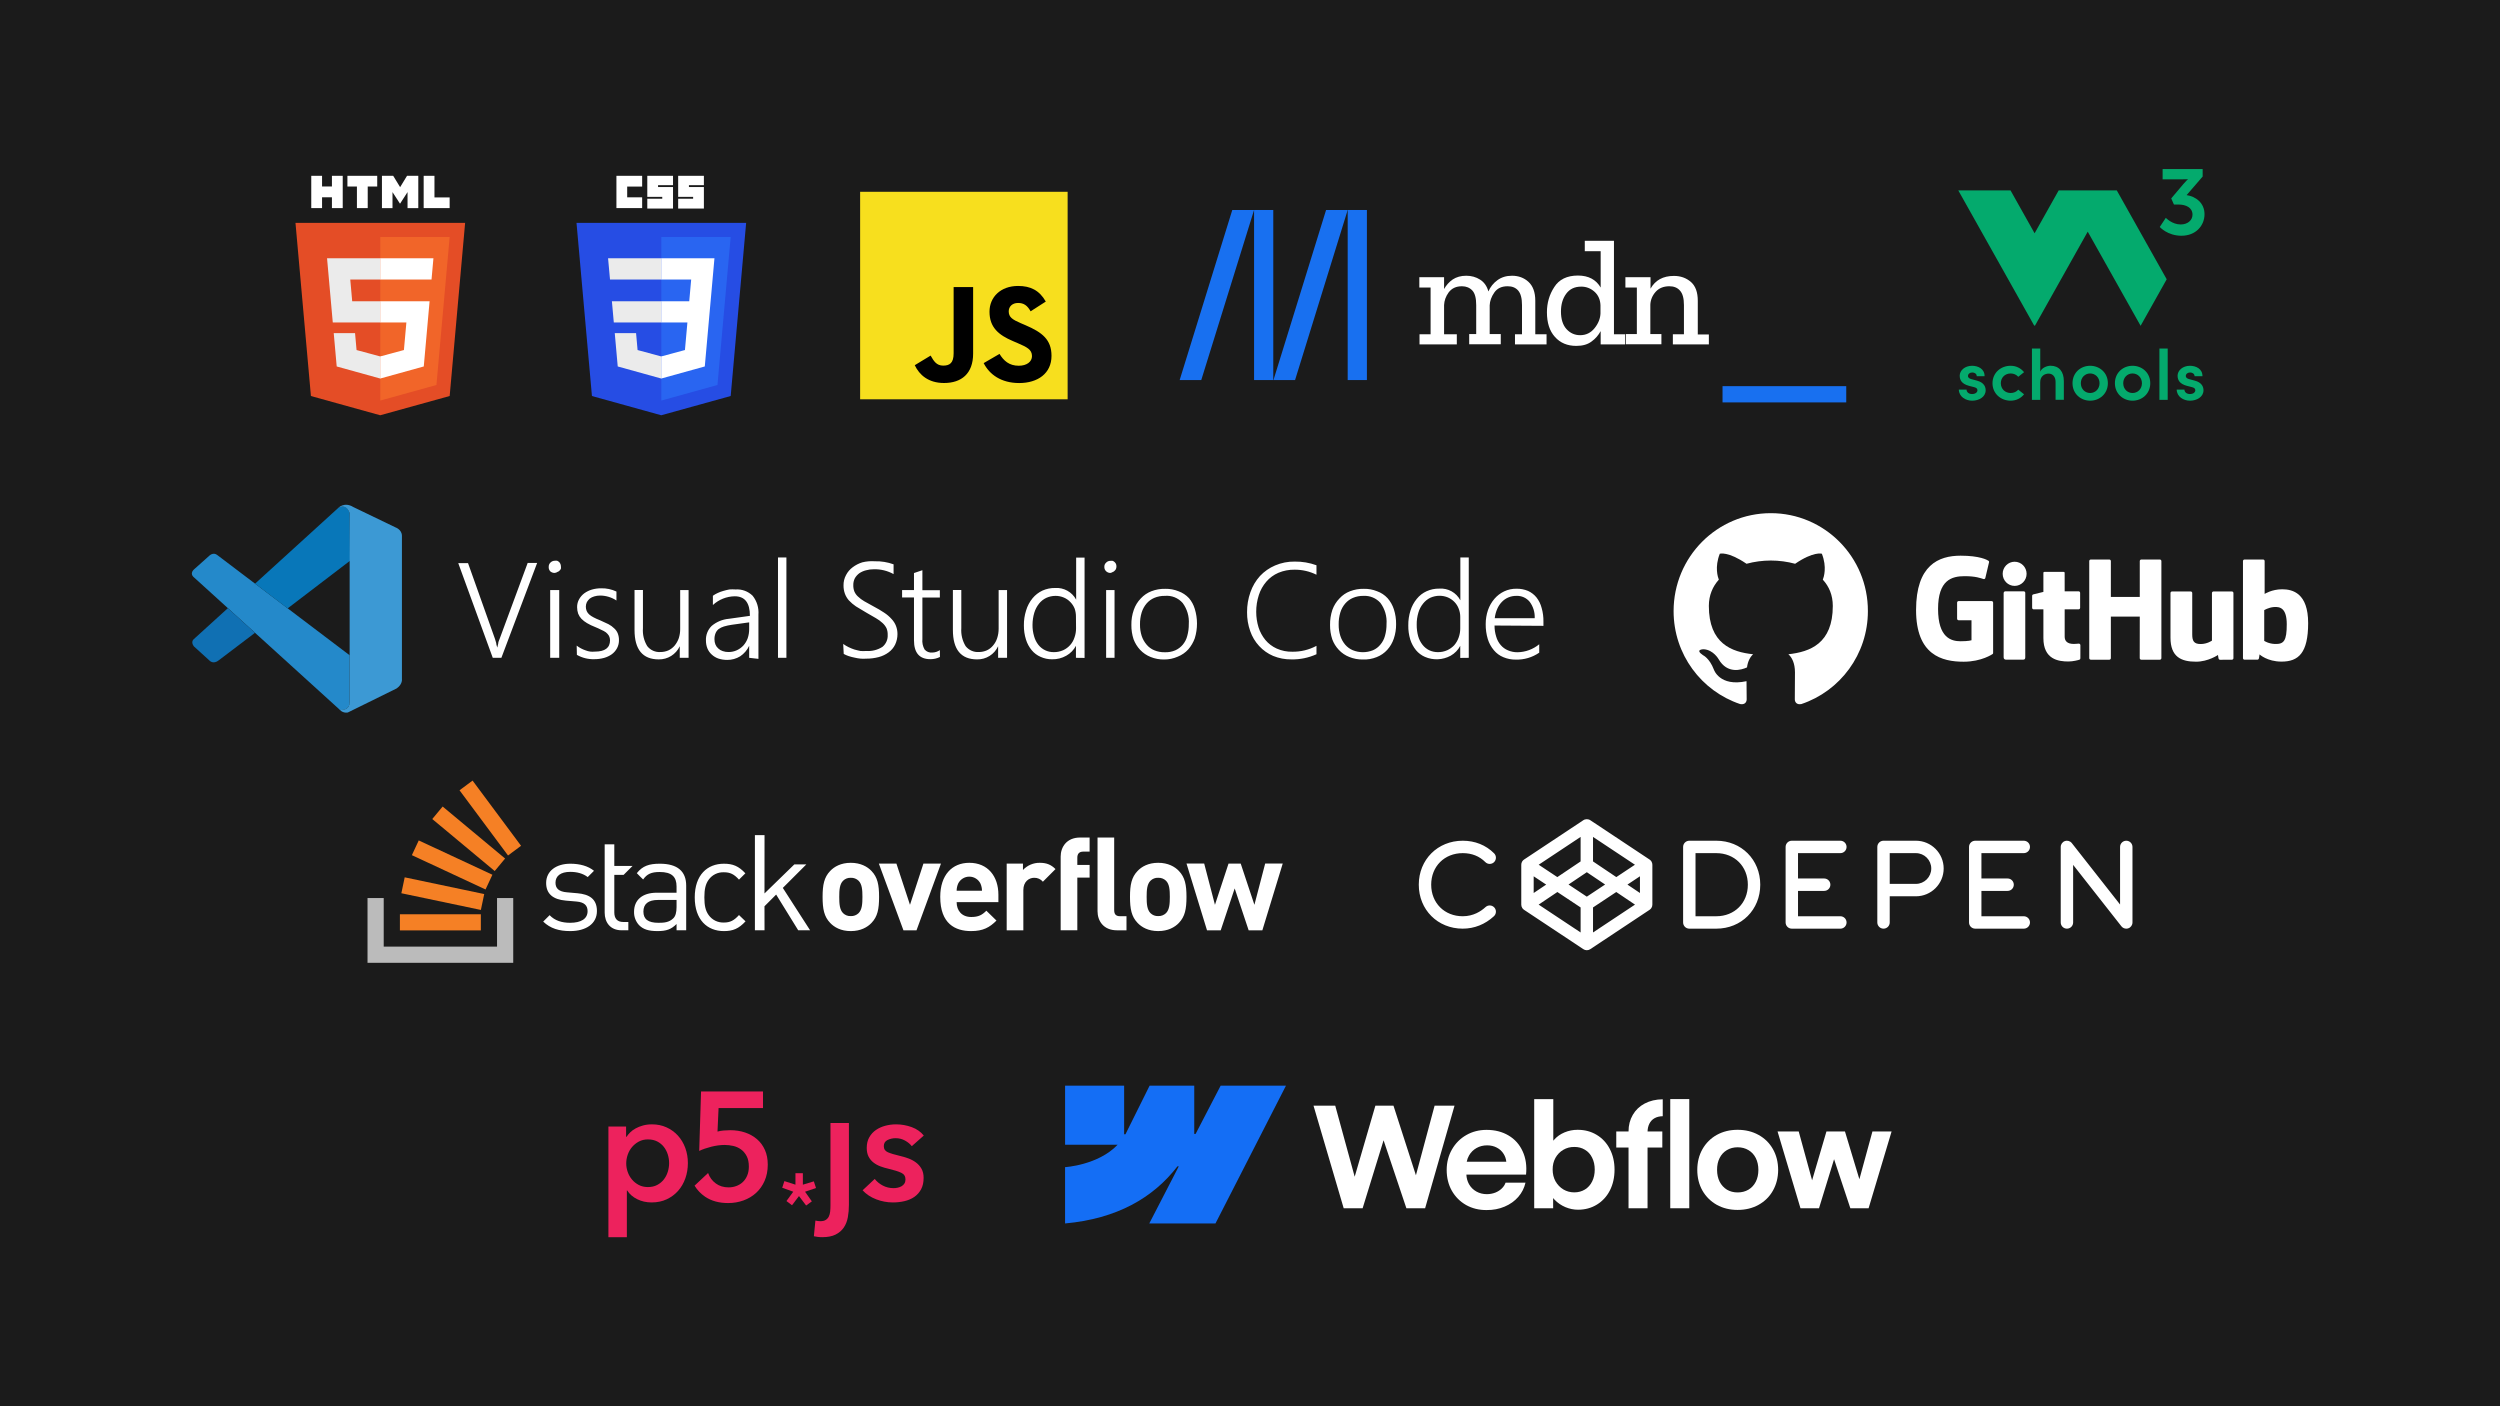 <?xml version="1.0" encoding="UTF-8"?>
<svg id="a" data-name="Layer 1" xmlns="http://www.w3.org/2000/svg" width="1920" height="1080" viewBox="0 0 1920 1080">
  <rect width="1920" height="1080" fill="#1b1b1b" stroke-width="0"/>
  <g>
    <g>
      <path d="m480.831,865.156v7.908h.355c.707-1.101,1.631-2.223,2.774-3.364,1.14-1.141,2.538-2.163,4.191-3.07,1.652-.902,3.521-1.651,5.607-2.243,2.083-.589,4.427-.886,7.023-.886,4.014,0,7.713.768,11.097,2.302,3.384,1.538,6.297,3.643,8.737,6.317,2.438,2.677,4.327,5.825,5.666,9.444,1.338,3.621,2.007,7.517,2.007,11.687s-.65,8.086-1.949,11.746c-1.297,3.659-3.149,6.846-5.548,9.562-2.402,2.715-5.312,4.883-8.736,6.492-3.424,1.613-7.301,2.42-11.628,2.42-4.014,0-7.694-.827-11.038-2.478-3.347-1.653-5.923-3.895-7.732-6.731h-.235v35.888h-14.166v-84.995h13.575Zm33.055,28.095c0-2.204-.335-4.388-1.004-6.553-.67-2.163-1.673-4.111-3.011-5.844-1.339-1.728-3.03-3.127-5.076-4.19-2.047-1.062-4.447-1.593-7.2-1.593-2.598,0-4.92.551-6.965,1.653-2.047,1.102-3.799,2.52-5.253,4.249-1.457,1.732-2.558,3.7-3.306,5.904-.749,2.204-1.121,4.409-1.121,6.611s.372,4.388,1.121,6.551c.748,2.166,1.848,4.113,3.306,5.846,1.455,1.73,3.207,3.129,5.253,4.188,2.045,1.064,4.367,1.593,6.965,1.593,2.754,0,5.154-.549,7.2-1.651,2.046-1.102,3.738-2.518,5.076-4.251,1.338-1.73,2.34-3.698,3.011-5.902.668-2.204,1.004-4.408,1.004-6.611Z" fill="#ed225d" stroke-width="0"/>
      <path d="m651.969,862.449v62.794c0,3.384-.276,6.591-.827,9.621-.553,3.03-1.593,5.666-3.129,7.91-1.534,2.245-3.621,4.032-6.257,5.371-2.638,1.339-6.079,2.006-10.33,2.006-1.18,0-2.36-.079-3.542-.235-1.18-.158-2.124-.316-2.833-.474l1.182-12.041c.63.158,1.297.276,2.006.355.709.077,1.337.118,1.889.118,1.651,0,2.989-.314,4.013-.944,1.021-.632,1.809-1.497,2.362-2.598.549-1.102.904-2.381,1.062-3.837.156-1.456.235-3.009.235-4.662v-63.383h14.167Z" fill="#ed225d" stroke-width="0"/>
      <path d="m700.251,880.266c-1.261-1.653-2.991-3.088-5.195-4.308s-4.604-1.831-7.201-1.831c-2.283,0-4.366.474-6.255,1.418-1.891.942-2.833,2.518-2.833,4.721s1.041,3.76,3.127,4.662c2.085.906,5.137,1.831,9.15,2.776,2.124.474,4.268,1.102,6.433,1.889s4.133,1.829,5.904,3.129c1.769,1.297,3.206,2.912,4.308,4.84,1.101,1.929,1.653,4.27,1.653,7.024,0,3.465-.651,6.396-1.949,8.795-1.297,2.401-3.03,4.349-5.195,5.844s-4.683,2.578-7.555,3.246c-2.873.668-5.842,1.003-8.913,1.003-4.409,0-8.696-.807-12.868-2.42-4.172-1.611-7.634-3.915-10.388-6.904l9.326-8.737c1.574,2.047,3.619,3.739,6.139,5.075,2.518,1.339,5.311,2.006,8.382,2.006,1.021,0,2.065-.116,3.129-.353,1.062-.235,2.045-.608,2.951-1.12.904-.512,1.631-1.199,2.184-2.067.549-.867.825-1.927.825-3.189,0-2.362-1.082-4.052-3.244-5.075-2.166-1.023-5.414-2.047-9.74-3.069-2.126-.474-4.192-1.082-6.2-1.831-2.006-.748-3.797-1.73-5.371-2.951-1.576-1.22-2.833-2.733-3.777-4.546-.944-1.809-1.418-4.052-1.418-6.729,0-3.148.649-5.862,1.949-8.144,1.297-2.285,3.011-4.15,5.135-5.61,2.124-1.455,4.525-2.537,7.201-3.244,2.675-.709,5.43-1.064,8.263-1.064,4.091,0,8.086.709,11.981,2.124,3.895,1.418,6.983,3.584,9.268,6.494l-9.206,8.146Z" fill="#ed225d" stroke-width="0"/>
      <path d="m616.596,909.834l8.437-2.547,1.657,5.098-8.403,2.866,5.216,7.396-4.397,3.19-5.491-7.266-5.347,7.074-4.271-3.252,5.216-7.142-8.467-3.055,1.658-5.102,8.503,2.74v-8.795h5.689v8.796h0Z" fill="#ed225d" stroke-width="0"/>
      <path d="m587.454,883.157c-1.456-3.264-3.482-6.02-6.079-8.263-2.597-2.243-5.647-3.955-9.148-5.135-3.503-1.18-7.301-1.771-11.392-1.771-1.496,0-3.168.081-5.017.235-1.85.16-3.443.434-4.781.829l.826-18.063h34.117v-12.748h-47.574l-1.417,45.683c1.257-.628,2.694-1.218,4.308-1.771,1.613-.549,3.265-1.041,4.958-1.473,1.692-.433,3.424-.766,5.195-1.005,1.771-.235,3.442-.353,5.017-.353,2.281,0,4.525.255,6.729.766,2.203.512,4.19,1.418,5.961,2.715s3.206,3.011,4.309,5.135c1.101,2.124,1.652,4.801,1.652,8.028,0,2.518-.413,4.782-1.24,6.788-.826,2.004-1.948,3.679-3.363,5.015-1.418,1.34-3.069,2.362-4.96,3.069-1.889.711-3.895,1.064-6.021,1.064-3.776,0-7.044-1.005-9.798-3.011-2.756-2.006-4.721-4.662-5.903-7.969l-.157.058-10.252,9.606c2.073,3.382,4.746,6.211,8.049,8.457,4.8,3.264,10.702,4.899,17.708,4.899,4.171,0,8.105-.67,11.804-2.006,3.698-1.337,6.925-3.266,9.68-5.786,2.754-2.516,4.938-5.606,6.553-9.266,1.612-3.659,2.419-7.809,2.419-12.455,0-4.25-.727-8.005-2.183-11.273Z" fill="#ed225d" stroke-width="0"/>
    </g>
    <g>
      <path d="m987.608,833.809l-54.129,105.807h-50.837l22.65-43.851h-1.02c-18.687,24.26-46.57,40.228-86.297,43.851v-43.242s25.414-1.503,40.353-17.211h-40.344v-45.353h45.353v37.302h1.02l18.535-37.302h34.297v37.07h1.02l19.233-37.07h50.166Z" fill="#146ef5" fill-rule="evenodd" stroke-width="0"/>
      <path d="m1282.754,927.942h14.608v-83.846h-14.608v83.846Z" fill="#fff" stroke-width="0"/>
      <path d="m1202.236,927.083c3.176,1.324,6.405,1.977,9.688,1.977,5.421,0,10.269-1.324,14.554-3.963,4.276-2.639,7.595-6.28,9.956-10.913,2.353-4.67,3.533-9.974,3.533-15.887s-1.217-11.218-3.641-15.887-5.797-8.292-10.117-10.86c-4.312-2.603-9.223-3.891-14.715-3.855-3.498,0-6.852.68-10.055,2.031-3.211,1.36-5.886,3.283-8.024,5.779-.161.188-.322.385-.483.573v-31.926h-14.662v83.792h14.554l-.027-7.827c.376.465.778.912,1.208,1.351,2.308,2.388,5.054,4.258,8.23,5.618Zm14.975-13.534c-2.388,1.458-5.117,2.192-8.185,2.192-3.033,0-5.815-.751-8.346-2.245-2.532-1.539-4.544-3.623-6.047-6.262-1.458-2.639-2.192-5.636-2.192-8.99-.036-3.355.68-6.351,2.138-8.99,1.494-2.675,3.516-4.741,6.047-6.208,2.532-1.494,5.331-2.227,8.4-2.192,3.068-.036,5.797.68,8.185,2.138,2.424,1.422,4.276,3.48,5.564,6.154,1.324,2.639,1.977,5.671,1.977,9.098s-.662,6.459-1.977,9.098c-1.279,2.639-3.131,4.705-5.564,6.208Z" fill="#fff" fill-rule="evenodd" stroke-width="0"/>
      <path d="m1008.773,849.177h16.692l14.93,54.54,15.887-54.54h13.91l17.229,53.44,14.34-53.44h15.306l-22.578,78.756h-14.393l-17.515-52.206-16.084,52.206h-14.554l-23.169-78.756Z" fill="#fff" stroke-width="0"/>
      <path d="m1141.72,929.328c-5.815.036-11.057-1.252-15.735-3.855-4.634-2.639-8.292-6.298-10.967-10.967-2.639-4.67-3.963-10.001-3.963-15.994,0-5.815,1.36-11.074,4.07-15.78,2.71-4.705,6.387-8.382,11.021-11.021s9.813-3.963,15.52-3.963c6.423,0,12.041,1.422,16.853,4.276,4.848,2.854,8.471,6.906,10.86,12.148,2.424,5.206,3.301,11.182,2.621,17.927h-45.827c.125,2.684.796,5.126,2.013,7.326,1.36,2.424,3.247,4.312,5.671,5.671s5.135,2.031,8.131,2.031c2.281-.036,4.401-.429,6.369-1.181,1.959-.787,3.623-1.834,4.974-3.158,1.395-1.324,2.371-2.818,2.943-4.491h15.306c-.93,4.106-2.782,7.756-5.564,10.967-2.782,3.176-6.28,5.654-10.484,7.434-4.213,1.789-8.82,2.666-13.812,2.63Zm-13.481-41.945c-.859,1.494-1.449,3.095-1.78,4.813h30.379c-.224-2.174-.895-4.151-2.013-5.94-1.288-2.102-3.033-3.73-5.242-4.866-2.21-1.181-4.705-1.762-7.487-1.762-2.961,0-5.654.68-8.078,2.031-2.433,1.351-4.356,3.265-5.779,5.725Z" fill="#fff" fill-rule="evenodd" stroke-width="0"/>
      <path d="m1250.711,868.973c0-4.777,1.091-9.026,3.265-12.738,2.174-3.748,5.224-6.655,9.151-8.722,3.963-2.102,8.579-3.194,13.856-3.265v12.998c-2.46.036-4.562.555-6.315,1.548-1.709.966-3.033,2.371-3.963,4.231-.85,1.709-1.315,3.686-1.378,5.94h11.334v12.363h-11.343v46.606h-14.608v-46.606h-9.42v-12.363h9.42v.009Z" fill="#fff" stroke-width="0"/>
      <path d="m1334.494,929.221c-5.958,0-11.289-1.306-15.994-3.909-4.669-2.639-8.346-6.28-11.021-10.913-2.639-4.67-3.963-9.965-3.963-15.887,0-5.958,1.324-11.271,3.963-15.941,2.675-4.705,6.351-8.364,11.021-10.967,4.705-2.603,10.037-3.909,15.994-3.909,5.993,0,11.343,1.306,16.048,3.909,4.741,2.603,8.436,6.244,11.074,10.913,2.639,4.67,3.981,10.001,4.016,15.994-.036,5.922-1.378,11.218-4.016,15.887-2.603,4.634-6.28,8.275-11.021,10.913-4.741,2.612-10.108,3.909-16.102,3.909Zm0-13.427c3.14,0,5.922-.716,8.346-2.138,2.424-1.458,4.294-3.498,5.618-6.101,1.324-2.639,1.977-5.654,1.977-9.044,0-3.426-.662-6.459-1.977-9.098-1.324-2.639-3.194-4.67-5.618-6.101-2.424-1.458-5.206-2.192-8.346-2.192-3.104,0-5.868.734-8.292,2.192-2.388,1.431-4.249,3.462-5.564,6.101-1.324,2.639-1.959,5.671-1.923,9.098,0,3.39.662,6.405,1.977,9.044,1.36,2.603,3.211,4.634,5.564,6.101,2.388,1.422,5.135,2.138,8.239,2.138Z" fill="#fff" fill-rule="evenodd" stroke-width="0"/>
      <path d="m1381.422,868.973h-16.263l17.605,58.959h14.232l11.575-37.66,12.497,37.66h14.017l17.658-58.959h-14.715l-10.019,36.703-11.066-36.703h-14.232l-11.012,37.508-10.278-37.508Z" fill="#fff" stroke-width="0"/>
    </g>
  </g>
  <g>
    <g id="b" data-name="layer1">
      <g id="c" data-name="g3013">
        <polygon id="d" data-name="polygon2989" points="573.042 171.165 561.172 304.133 507.819 318.924 454.612 304.153 442.755 171.165 573.042 171.165" fill="#264de4" stroke-width="0"/>
        <polygon id="e" data-name="polygon2991" points="551.011 295.666 561.154 182.038 507.899 182.038 507.899 307.618 551.011 295.666" fill="#2965f1" stroke-width="0"/>
        <polygon id="f" data-name="polygon2993" points="469.937 231.362 471.399 247.672 507.899 247.672 507.899 231.362 469.937 231.362" fill="#ebebeb" stroke-width="0"/>
        <polygon id="g" data-name="polygon2995" points="507.899 198.349 507.842 198.349 466.999 198.349 468.482 214.66 507.899 214.66 507.899 198.349" fill="#ebebeb" stroke-width="0"/>
        <polygon id="h" data-name="polygon2997" points="507.899 290.692 507.899 273.722 507.827 273.741 489.662 268.836 488.501 255.828 479.674 255.828 472.127 255.828 474.413 281.438 507.824 290.713 507.899 290.692" fill="#ebebeb" stroke-width="0"/>
        <path id="i" data-name="path2999" d="m473.417,135.024h19.755v8.261h-11.494v8.261h11.494v8.261h-19.755v-24.783Z" fill="#fff" stroke-width="0"/>
        <path id="j" data-name="path3001" d="m497.123,135.024h19.755v7.184h-11.494v1.437h11.494v16.522h-19.755v-7.543h11.494v-1.437h-11.494v-16.163Z" fill="#fff" stroke-width="0"/>
        <path id="k" data-name="path3003" d="m520.829,135.024h19.755v7.184h-11.494v1.437h11.494v16.522h-19.755v-7.543h11.494v-1.437h-11.494v-16.163Z" fill="#fff" stroke-width="0"/>
        <polygon id="l" data-name="polygon3005" points="527.927 247.672 526.034 268.826 507.842 273.736 507.842 290.705 541.28 281.438 541.525 278.682 545.358 235.742 545.756 231.362 548.7 198.349 507.842 198.349 507.842 214.66 530.825 214.66 529.341 231.362 507.842 231.362 507.842 247.672 527.927 247.672" fill="#fff" stroke-width="0"/>
      </g>
    </g>
    <g>
      <rect x="660.58" y="147.296" width="159.357" height="159.357" fill="#f7df1e" stroke-width="0"/>
      <path d="m767.628,271.794c3.21,5.241,7.386,9.093,14.772,9.093,6.205,0,10.168-3.101,10.168-7.386,0-5.135-4.072-6.954-10.902-9.941l-3.744-1.606c-10.806-4.604-17.985-10.371-17.985-22.563,0-11.231,8.557-19.78,21.931-19.78,9.521,0,16.366,3.314,21.298,11.99l-11.661,7.487c-2.567-4.604-5.337-6.417-9.637-6.417-4.386,0-7.166,2.782-7.166,6.417,0,4.492,2.782,6.311,9.207,9.093l3.744,1.604c12.723,5.456,19.907,11.018,19.907,23.524,0,13.482-10.591,20.868-24.814,20.868-13.907,0-22.892-6.627-27.288-15.313l12.169-7.07Zm-52.899,1.298c2.352,4.174,4.492,7.702,9.637,7.702,4.92,0,8.023-1.925,8.023-9.41v-50.918h14.974v51.121c0,15.506-9.091,22.563-22.361,22.563-11.99,0-18.933-6.205-22.464-13.678l12.19-7.38Z" stroke-width="0"/>
    </g>
    <g>
      <polygon points="238.787 304.153 226.93 171.165 357.217 171.165 345.347 304.133 291.994 318.924 238.787 304.153" fill="#e44d26" stroke-width="0"/>
      <polygon points="292.073 307.618 335.186 295.666 345.329 182.038 292.073 182.038 292.073 307.618" fill="#f16529" stroke-width="0"/>
      <polygon points="292.073 231.362 270.49 231.362 269 214.66 292.073 214.66 292.073 198.349 292.017 198.349 251.174 198.349 251.565 202.725 255.573 247.672 292.073 247.672 292.073 231.362" fill="#ebebeb" stroke-width="0"/>
      <polygon points="292.073 273.722 292.002 273.741 273.837 268.836 272.675 255.828 263.849 255.828 256.302 255.828 258.587 281.438 291.998 290.713 292.073 290.692 292.073 273.722" fill="#ebebeb" stroke-width="0"/>
      <path d="m239.052,135.024h8.289v8.189h7.582v-8.189h8.289v24.799h-8.289v-8.304h-7.582v8.304h-8.289v-24.799h0Z" fill="#fff" stroke-width="0"/>
      <path d="m274.112,143.248h-7.297v-8.224h22.887v8.224h-7.3v16.575h-8.289v-16.575h0Z" fill="#fff" stroke-width="0"/>
      <path d="m293.334,135.024h8.643l5.317,8.714,5.311-8.714h8.646v24.799h-8.255v-12.292l-5.703,8.818h-.143l-5.707-8.818v12.292h-8.11v-24.799Z" fill="#fff" stroke-width="0"/>
      <path d="m325.376,135.024h8.291v16.602h11.656v8.197h-19.948v-24.799Z" fill="#fff" stroke-width="0"/>
      <polygon points="292.017 231.362 292.017 247.672 312.101 247.672 310.208 268.826 292.017 273.736 292.017 290.705 325.454 281.438 325.7 278.682 329.532 235.742 329.93 231.362 325.535 231.362 292.017 231.362" fill="#fff" stroke-width="0"/>
      <polygon points="292.017 198.349 292.017 208.479 292.017 214.62 292.017 214.66 331.362 214.66 331.362 214.66 331.415 214.66 331.742 210.994 332.485 202.725 332.875 198.349 292.017 198.349" fill="#fff" stroke-width="0"/>
    </g>
    <g>
      <path d="m1663.348,167.286s4.765,5.105,11.42,5.105c5.256,0,9.075-3.176,9.075-7.525,0-5.332-4.878-7.79-10.778-7.79h-3.479l-2.08-4.689,9.227-10.928c1.966-2.345,3.63-3.819,3.63-3.819,0,0-1.474.076-4.462.076h-15.013v-7.865h30.743v5.748l-12.328,14.256c6.958.983,13.764,5.937,13.764,14.672,0,8.584-6.504,16.525-17.735,16.525-10.702,0-16.638-6.731-16.638-6.731l4.651-7.034Z" fill="#04aa6d" stroke-width="0"/>
      <path d="m1603.374,177.912l40.613,72.302,20.042-35.735-38.344-68.256h-44.622l-18.491,32.937-18.491-32.937h-40.121l58.386,103.99.227-.378.227.378,40.575-72.302Z" fill="#04aa6d" stroke-width="0"/>
      <path d="m1504.375,299.22h5.937c0,1.74,1.513,3.404,4.197,3.404,2.496,0,4.16-1.248,4.16-2.912,0-1.437-1.097-2.08-2.987-2.495l-3.403-.87c-5.748-1.512-7.223-4.576-7.223-7.827,0-3.971,3.933-7.601,9.492-7.601,4.538,0,9.681,2.307,9.605,7.979h-6.013c0-1.74-1.588-2.836-3.403-2.836-1.966,0-3.328,1.134-3.328,2.723,0,1.324,1.248,2.08,2.723,2.42l4.084,1.097c5.748,1.475,6.769,5.067,6.769,7.412,0,5.181-5.181,8.017-10.361,8.017-5.029,0-10.134-3.063-10.248-8.508Z" fill="#04aa6d" stroke-width="0"/>
      <path d="m1530.241,294.304c0-8.092,6.504-13.386,13.878-13.386,4.424,0,8.017,1.966,10.361,4.916l-4.462,3.555c-1.323-1.588-3.479-2.572-5.786-2.572-4.424,0-7.601,3.176-7.601,7.487,0,4.273,3.176,7.525,7.601,7.525,2.307,0,4.462-.983,5.786-2.571l4.462,3.555c-2.345,2.949-5.937,4.916-10.361,4.916-7.374,0-13.878-5.332-13.878-13.424Z" fill="#04aa6d" stroke-width="0"/>
      <path d="m1585.034,292.754v14.294h-6.353v-13.84c0-4.084-2.458-6.277-5.294-6.277-2.912,0-6.504,1.702-6.504,6.655v13.5h-6.353v-39.403h6.39v17.735c1.248-3.101,5.37-4.538,7.903-4.538,6.58.038,10.21,4.462,10.21,11.874Z" fill="#04aa6d" stroke-width="0"/>
      <path d="m1591.689,294.304c0-8.092,6.277-13.386,13.537-13.386s13.613,5.294,13.613,13.386-6.353,13.424-13.613,13.424-13.537-5.332-13.537-13.424Zm20.76,0c0-4.386-3.29-7.487-7.223-7.487s-7.147,3.101-7.147,7.487c0,4.462,3.214,7.525,7.147,7.525s7.223-3.063,7.223-7.525Z" fill="#04aa6d" stroke-width="0"/>
      <path d="m1624.248,294.304c0-8.092,6.277-13.386,13.538-13.386s13.613,5.294,13.613,13.386-6.353,13.424-13.613,13.424c-7.223,0-13.538-5.332-13.538-13.424Zm20.76,0c0-4.386-3.29-7.487-7.222-7.487s-7.147,3.101-7.147,7.487c0,4.462,3.214,7.525,7.147,7.525,3.97,0,7.222-3.063,7.222-7.525Z" fill="#04aa6d" stroke-width="0"/>
      <path d="m1658.432,307.087v-39.403h6.353v39.403h-6.353Z" fill="#04aa6d" stroke-width="0"/>
      <path d="m1671.705,299.22h5.937c0,1.74,1.513,3.404,4.197,3.404,2.496,0,4.16-1.248,4.16-2.912,0-1.437-1.097-2.08-2.987-2.495l-3.403-.87c-5.748-1.512-7.223-4.576-7.223-7.827,0-3.971,3.933-7.601,9.492-7.601,4.537,0,9.68,2.307,9.605,7.979h-6.05c0-1.74-1.588-2.836-3.404-2.836-1.966,0-3.327,1.134-3.327,2.723,0,1.324,1.248,2.08,2.723,2.42l4.084,1.097c5.748,1.475,6.769,5.067,6.769,7.412,0,5.181-5.18,8.017-10.361,8.017-5.029,0-10.096-3.063-10.21-8.508Z" fill="#04aa6d" stroke-width="0"/>
    </g>
    <g>
      <g>
        <path d="m963.128,161.275l-40.558,130.608h-16.592l40.416-130.608h16.734Z" fill="#1870f0" stroke-width="0"/>
        <path d="m977.877,161.275v130.608h-14.748v-130.608h14.748Z" fill="#1870f0" stroke-width="0"/>
        <path d="m1049.775,161.275v130.608h-14.748v-130.608h14.748Z" fill="#1870f0" stroke-width="0"/>
        <path d="m1035.027,161.275l-40.416,130.608h-16.592l40.416-130.608h16.592Z" fill="#1870f0" stroke-width="0"/>
        <path d="m1322.904,296.564h95.014v12.479h-95.014v-12.479Z" fill="#1870f0" stroke-width="0"/>
      </g>
      <g>
        <path d="m1187.758,264.514h-24.25v-7.8h5.389v-22.406c0-5.247-.993-8.934-2.978-11.203-1.985-2.269-4.68-3.262-8.083-3.262-4.538,0-7.941,1.56-10.21,4.822-2.269,3.262-3.403,6.523-3.545,9.785v22.123h8.509v7.8h-24.25v-7.8h5.389v-22.264c0-5.389-.993-9.076-2.978-11.203-1.985-2.127-4.68-3.262-7.941-3.262-4.538,0-7.8,1.56-10.21,4.68-2.269,3.12-3.403,6.382-3.545,9.785v22.406h9.785v7.8h-28.646v-7.8h8.509v-35.878h-8.651v-7.941h19.003v9.076c1.702-2.978,3.829-5.389,6.665-7.374,2.836-1.844,6.24-2.836,10.352-2.836,3.971,0,7.516.993,10.636,2.978,3.12,1.985,5.247,4.963,6.382,9.076,1.56-3.545,3.829-6.382,6.949-8.651,3.12-2.269,6.807-3.403,11.203-3.403,4.963,0,9.218,1.56,12.621,4.68s5.247,7.941,5.247,14.465v25.81h8.651v7.8h0Z" fill="#fff" stroke-width="0"/>
        <path d="m1248.028,264.514h-18.719v-10.21c-1.702,3.12-3.971,5.814-6.949,7.941-2.978,2.269-6.807,3.403-11.77,3.403-6.807,0-12.338-2.269-16.45-6.949-4.113-4.538-6.098-10.919-6.098-18.861,0-7.091,1.844-13.614,5.672-19.428,3.687-5.814,9.785-8.792,18.152-8.792,8.083,0,13.898,3.12,17.443,9.218v-27.937h-12.196v-7.941h22.406v71.757h8.509v7.8Zm-18.861-23.824v-6.24c-.142-4.254-1.702-7.8-4.538-10.352s-6.24-3.971-10.21-3.971c-5.105,0-8.934,1.844-11.629,5.531-2.694,3.687-3.971,8.225-3.971,13.614,0,5.814,1.418,10.352,4.254,13.472,2.836,3.12,6.382,4.68,10.494,4.68,4.538,0,8.225-1.844,11.061-5.389,2.978-3.687,4.396-7.516,4.538-11.345Z" fill="#fff" stroke-width="0"/>
        <path d="m1312.126,264.514h-27.37v-7.8h8.509v-22.406c0-5.247-.993-8.934-3.12-11.203-1.985-2.269-4.822-3.262-8.083-3.262-4.396,0-7.941,1.418-10.494,4.254-2.553,2.836-3.971,6.24-4.113,9.927v22.548h8.509v7.8h-27.37v-7.8h8.509v-35.737h-8.792v-7.941h19.286v8.792c3.687-6.523,9.643-9.785,18.01-9.785,5.105,0,9.501,1.56,13.047,4.68,3.545,3.12,5.247,7.941,5.247,14.465v25.81h8.509v7.658h-.284Z" fill="#fff" stroke-width="0"/>
      </g>
    </g>
  </g>
  <g>
    <path d="m1218.678,729.78c-.999,0-1.926-.307-2.691-.833l-45.428-30.146c-.516-.324-.975-.757-1.347-1.283h-.002c-.002-.008-.006-.008-.012-.02-.002,0-.008-.004-.012-.016l-.002-.004c-.014-.02-.026-.04-.04-.057,0-.004-.002-.012-.008-.012,0-.004.018.012-.008-.016-.002,0-.014-.004-.008-.012-.54-.821-.793-1.756-.779-2.674v-30.531c-.014-.89.223-1.792.728-2.597.002-.004.008.012.008-.012.047-.073.095-.146.146-.218.368-.518.825-.943,1.335-1.266l45.43-30.146c1.529-1.052,3.852-1.052,5.381,0l45.428,30.146c.51.324.967.748,1.337,1.266.051.073.099.146.146.218.002,0,.002.004.002.004.002.004.004.004.006.008.506.805.742,1.707.728,2.602v30.526c.014.918-.239,1.853-.779,2.674,0,.004-.002.004-.002.004-.006.012-.008.02-.012.016,0,.008.036-.016-.01.016h0c-.012.02-.026.04-.04.061,0,0-.002.008-.01.016.004.004-.004.012-.008.012-.004.004-.006.008-.008.012h-.002c-.37.526-.831.955-1.345,1.283l-45.43,30.146c-.765.526-1.691.833-2.691.833Zm4.764-32.869v19.222l32.234-21.391-14.385-9.678-17.849,11.846Zm-41.762-2.169l32.234,21.391v-19.222l-17.849-11.846-14.385,9.678Zm22.942-15.435l14.056,9.33,14.056-9.33-14.056-9.455-14.056,9.455Zm45.262.057l9.603,6.457v-12.83l-9.603,6.372Zm-72.015-6.372v12.83l9.603-6.457-9.603-6.372Zm45.573-11.418l17.885,12.033,14.308-9.496-32.193-21.362v18.826Zm-41.722,2.537l14.308,9.496,17.885-12.033v-18.826l-32.193,21.362Zm451.26,49.097c-1.434,0-2.826-.651-3.747-1.821l-37.063-47.171v44.226c0,2.63-2.132,4.766-4.764,4.766s-4.764-2.136-4.764-4.766v-58.002c0-2.031,1.287-3.84,3.206-4.503,1.928-.668,4.052-.032,5.304,1.558l37.063,47.171v-44.226c0-2.63,2.132-4.766,4.764-4.766s4.764,2.136,4.764,4.766v58.002c0,2.031-1.287,3.84-3.206,4.503-.512.178-1.038.263-1.558.263Zm-78.718,0h-37.287c-2.632,0-4.764-2.136-4.764-4.766v-58.002c0-2.63,2.132-4.766,4.764-4.766h37.287c2.632,0,4.764,2.136,4.764,4.766s-2.132,4.766-4.764,4.766h-32.523v19.469h20.094c2.632,0,4.764,2.136,4.764,4.766s-2.132,4.766-4.764,4.766h-20.094v19.469h32.523c2.632,0,4.764,2.136,4.764,4.766s-2.132,4.766-4.764,4.766Zm-107.719,0c-2.632,0-4.764-2.136-4.764-4.766v-58.002c0-2.63,2.132-4.766,4.764-4.766h24.858c11.766,0,21.336,9.573,21.336,21.338s-9.571,21.338-21.336,21.338h-20.094v20.092c0,2.63-2.132,4.766-4.764,4.766Zm4.764-34.39h20.094c6.51,0,11.808-5.296,11.808-11.806s-5.298-11.806-11.808-11.806h-20.094v23.612Zm-37.908,34.39h-37.287c-2.632,0-4.764-2.136-4.764-4.766v-58.002c0-2.63,2.132-4.766,4.764-4.766h37.287c2.632,0,4.764,2.136,4.764,4.766s-2.132,4.766-4.764,4.766h-32.523v19.469h20.094c2.632,0,4.764,2.136,4.764,4.766s-2.132,4.766-4.764,4.766h-20.094v19.469h32.523c2.632,0,4.764,2.136,4.764,4.766s-2.132,4.766-4.764,4.766Zm-95.29,0h-20.715c-2.632,0-4.764-2.136-4.764-4.766v-58.002c0-2.63,2.132-4.766,4.764-4.766h20.715c19.251,0,33.765,14.517,33.765,33.767s-14.515,33.767-33.765,33.767Zm-15.951-9.532h15.951c14.043,0,24.237-10.192,24.237-24.235s-10.194-24.235-24.237-24.235h-15.951v48.47Zm-178.771,9.532c-19.251,0-33.765-14.517-33.765-33.767s14.515-33.767,33.765-33.767c9.423,0,17.749,3.35,24.083,9.682,1.861,1.861,1.861,4.879,0,6.741-1.857,1.861-4.879,1.861-6.736,0-4.574-4.572-10.408-6.89-17.347-6.89-14.043,0-24.237,10.192-24.237,24.235s10.194,24.235,24.237,24.235c8.165,0,14.013-3.815,17.482-7.02,1.934-1.788,4.948-1.663,6.732.267,1.786,1.934,1.665,4.948-.267,6.732-6.767,6.247-15.047,9.552-23.948,9.552Z" fill="#fff" stroke-width="0"/>
    <g>
      <path d="m443.558,686.018l-8.109-.718c-6.365-.512-8.828-3.079-8.828-7.391,0-5.132,3.901-8.316,11.292-8.316,5.236,0,9.854,1.233,13.451,4.005l4.826-4.826c-4.521-3.695-10.986-5.439-18.171-5.439-10.779,0-18.582,5.539-18.582,14.782,0,8.315,5.237,12.729,15.091,13.551l8.315.718c5.851.514,8.418,2.977,8.418,7.391,0,5.955-5.133,8.93-13.451,8.93-6.263,0-11.704-1.642-15.712-5.852l-4.928,4.928c5.544,5.338,12.217,7.289,20.738,7.289,12.216,0,20.532-5.652,20.532-15.398,0-9.448-6.058-12.833-14.887-13.656l.006.002Zm63.202-22.687c-8.104,0-13.208,1.597-17.681,7.26-.061.078,4.849,4.852,4.849,4.852,2.976-4.208,6.261-5.747,12.728-5.747,9.24,0,12.936,3.695,12.936,11.085v4.824h-15.19c-11.292,0-17.451,5.75-17.451,14.582-.119,3.786,1.244,7.469,3.798,10.266,3.183,3.286,7.289,4.62,14.269,4.62,6.775,0,10.472-1.334,14.582-5.442v4.824h7.391v-34.29c0-10.984-6.669-16.833-20.223-16.833l-.008-.002Zm12.836,33.265c0,4.211-.822,7.085-2.567,8.726-3.182,3.08-6.98,3.391-11.291,3.391-8.007,0-11.602-2.773-11.602-8.625s3.696-8.93,11.295-8.93h14.166v5.437Zm36.34-26.689c4.824,0,7.8,1.437,11.6,5.645,0,0,4.949-4.81,4.908-4.853-5.183-5.544-9.582-7.362-16.503-7.362-12.73,0-22.381,8.622-22.381,25.868s9.649,25.871,22.381,25.871c6.98,0,11.394-1.849,16.63-7.494l-5.03-4.826c-3.798,4.209-6.775,5.749-11.6,5.749-4.622.185-9.024-1.978-11.703-5.749-2.361-3.285-3.285-7.186-3.285-13.551s.923-10.266,3.285-13.551c2.678-3.772,7.081-5.934,11.703-5.748h-.005Zm63.305-6.029h-9.215l-22.901,22.291.035-44.806h-7.394v73.094h7.393l-.035-18.435,8.965-8.997,16.942,27.432h9.136l-20.957-32.554,18.032-18.024Zm34.152-1.243c-7.573,0-12.691,2.951-15.84,6.296-4.624,4.821-5.804,10.625-5.804,19.874,0,9.346,1.18,15.147,5.804,19.972,3.149,3.345,8.264,6.297,15.84,6.297s12.791-2.953,15.938-6.297c4.624-4.821,5.806-10.625,5.806-19.972,0-9.247-1.181-15.053-5.806-19.874-3.147-3.345-8.365-6.296-15.938-6.296Zm6.002,38.665c-1.604,1.549-3.775,2.367-6.002,2.261-2.197.106-4.339-.714-5.903-2.261-2.657-2.656-2.951-7.181-2.951-12.495s.294-9.739,2.951-12.396c1.564-1.547,3.705-2.367,5.903-2.261,2.227-.107,4.399.711,6.002,2.261,2.655,2.656,2.951,7.083,2.951,12.396s-.296,9.834-2.951,12.495Zm49.798-38.077l-10.329,31.678-10.429-31.681h-13.481l18.892,51.259h10.034l18.79-51.259-13.477.002Zm35.237-.59c-13.281,0-22.333,9.444-22.333,26.17,0,20.76,11.61,26.27,23.71,26.27,9.249,0,14.267-2.854,19.481-8.07l-7.771-7.573c-3.248,3.248-6.003,4.821-11.611,4.821-7.182,0-11.215-4.821-11.215-11.417h32.073v-5.703c0-14.07-8.067-24.498-22.334-24.498Zm-9.739,21.447c.019-1.897.421-3.771,1.181-5.509,1.612-3.253,4.929-5.312,8.56-5.312s6.948,2.058,8.56,5.312c.758,1.739,1.16,3.612,1.18,5.509h-19.481Zm50.94-15.938v-4.919h-12.496v51.259h12.79v-30.892c0-6.494,4.329-9.446,8.265-9.446,2.594-.09,5.084,1.022,6.748,3.014l9.683-9.703c-3.543-3.543-7.084-4.821-12.102-4.821-4.879-.058-9.557,1.942-12.886,5.509h-.002Zm28.959-10.263v56.55h12.789v-40.415h9.445v-9.739h-9.445v-5.608c0-2.951,1.477-4.624,4.521-4.624h4.919v-10.821h-7.28c-10.431,0-14.955,7.378-14.955,14.657h.005Zm74.886,4.748c-7.573,0-12.692,2.951-15.84,6.296-4.623,4.821-5.804,10.625-5.804,19.874,0,9.346,1.181,15.147,5.804,19.972,3.148,3.345,8.264,6.297,15.84,6.297s12.791-2.953,15.938-6.297c4.623-4.821,5.804-10.625,5.804-19.972,0-9.247-1.181-15.053-5.804-19.874-3.148-3.345-8.365-6.296-15.938-6.296Zm6.002,38.665c-1.604,1.549-3.775,2.367-6.002,2.261-2.197.106-4.339-.714-5.903-2.261-2.656-2.656-2.951-7.181-2.951-12.495s.295-9.739,2.951-12.396c1.564-1.547,3.705-2.367,5.903-2.261,2.227-.107,4.399.711,6.002,2.261,2.655,2.656,2.951,7.083,2.951,12.396s-.296,9.834-2.951,12.495Zm76.166-38.075l-8.263,31.684-10.527-31.678h-9.345l-10.431,31.678-8.263-31.681h-13.577l15.741,51.259h10.527l10.724-32.17,10.724,32.17h10.527l15.643-51.259-13.481-.003Zm-115.956,35.818v-55.813h-12.785v56.599c0,7.281,4.429,14.66,14.955,14.66h7.28v-10.823h-4.918c-3.246,0-4.521-1.573-4.521-4.623h-.009Zm-376.75-27.141l6.834-6.834h-13.994v-16.616h-7.391v52.462c0,7.493,4.311,13.551,12.935,13.551h5.234v-6.365h-3.9c-4.722,0-6.877-2.773-6.877-7.391v-28.806h7.16Z" fill="#fff" stroke-width="0"/>
      <polygon points="381.727 689.701 394.161 689.701 394.161 739.437 282.255 739.437 282.255 689.701 294.689 689.701 294.689 727.003 381.727 727.003 381.727 689.701" fill="#bbb" fill-rule="evenodd" stroke-width="0"/>
      <path d="m308.24,686.005l61.068,12.835,2.567-12.208-61.068-12.841-2.567,12.214Zm8.081-29.241l56.57,26.346,5.27-11.314-56.571-26.346-5.269,11.314Zm15.653-27.754l47.959,39.937,7.987-9.591-47.959-39.936-7.987,9.59Zm30.957-29.521l-10.015,7.449,37.243,50.075,10.015-7.448-37.243-50.076Zm-55.808,115.08h62.17v-12.434h-62.17v12.434Z" fill="#f58025" stroke-width="0"/>
    </g>
  </g>
  <g>
    <g>
      <path d="m1359.995,394.113c-41.292,0-74.673,33.627-74.673,75.228,0,33.254,21.388,61.402,51.059,71.365,3.71.749,5.068-1.619,5.068-3.61,0-1.744-.122-7.722-.122-13.95-20.772,4.485-25.098-8.968-25.098-8.968-3.338-8.718-8.284-10.959-8.284-10.959-6.799-4.608.495-4.608.495-4.608,7.542.498,11.499,7.722,11.499,7.722,6.675,11.458,17.431,8.22,21.758,6.227.618-4.858,2.597-8.22,4.699-10.088-16.567-1.744-33.998-8.22-33.998-37.116,0-8.22,2.965-14.946,7.664-20.176-.741-1.868-3.338-9.591.743-19.928,0,0,6.305-1.993,20.521,7.722,6.087-1.647,12.364-2.484,18.669-2.491,6.305,0,12.732.873,18.667,2.491,14.218-9.715,20.523-7.722,20.523-7.722,4.081,10.337,1.483,18.061.741,19.928,4.822,5.23,7.665,11.956,7.665,20.176,0,28.896-17.431,35.247-34.122,37.116,2.721,2.366,5.068,6.849,5.068,13.949,0,10.088-.122,18.184-.122,20.674,0,1.993,1.36,4.361,5.068,3.613,29.671-9.966,51.059-38.113,51.059-71.367.122-41.601-33.381-75.228-74.549-75.228Z" fill="#fff" fill-rule="evenodd" stroke-width="0"/>
      <g>
        <path d="m1529.54,461.618h-25.304c-.653,0-1.182.53-1.182,1.183v12.371c0,.653.53,1.184,1.182,1.184h9.871v15.37s-2.217.756-8.344.756c-7.23,0-17.329-2.642-17.329-24.849s10.516-25.135,20.389-25.135c8.546,0,12.228,1.504,14.571,2.23.736.225,1.417-.508,1.417-1.161l2.823-11.953c0-.306-.103-.674-.452-.924-.952-.679-6.756-3.926-21.419-3.926-16.893,0-34.22,7.187-34.22,41.735s19.838,39.698,36.556,39.698c13.842,0,22.239-5.915,22.239-5.915.346-.191.383-.675.383-.896v-38.584c0-.653-.529-1.183-1.182-1.183Z" fill="#fff" stroke-width="0"/>
        <path d="m1659.945,430.904c0-.658-.522-1.189-1.174-1.189h-14.247c-.651,0-1.18.531-1.18,1.189,0,.003.004,27.534.004,27.534h-22.208v-27.534c0-.658-.524-1.189-1.176-1.189h-14.247c-.648,0-1.177.531-1.177,1.189v74.554c0,.658.528,1.193,1.177,1.193h14.247c.652,0,1.176-.535,1.176-1.193v-31.889h22.208s-.039,31.887-.039,31.889c0,.658.528,1.193,1.18,1.193h14.281c.653,0,1.174-.535,1.176-1.193v-74.554Z" fill="#fff" stroke-width="0"/>
        <g>
          <path d="m1556.426,440.687c0-5.13-4.113-9.276-9.188-9.276s-9.185,4.146-9.185,9.276,4.116,9.282,9.185,9.282,9.188-4.157,9.188-9.282Z" fill="#fff" stroke-width="0"/>
          <path d="m1555.407,489.731v-34.414c0-.653-.527-1.188-1.179-1.188h-14.203c-.652,0-1.234.672-1.234,1.325v49.305c0,1.449.903,1.88,2.071,1.88h12.796c1.404,0,1.748-.689,1.748-1.903v-15.005Z" fill="#fff" stroke-width="0"/>
        </g>
        <path d="m1714.092,454.241h-14.138c-.648,0-1.176.535-1.176,1.192v36.556s-3.592,2.628-8.69,2.628-6.451-2.313-6.451-7.305v-31.879c0-.658-.527-1.192-1.176-1.192h-14.349c-.648,0-1.178.535-1.178,1.192v34.293c0,14.827,8.263,18.454,19.631,18.454,9.326,0,16.845-5.152,16.845-5.152,0,0,.358,2.715.52,3.037.162.321.584.645,1.04.645l9.128-.04c.648,0,1.178-.535,1.178-1.19l-.004-50.046c0-.658-.528-1.192-1.18-1.192Z" fill="#fff" stroke-width="0"/>
        <path d="m1752.733,452.566c-8.03,0-13.492,3.583-13.492,3.583v-25.245c0-.658-.526-1.189-1.176-1.189h-14.288c-.65,0-1.177.531-1.177,1.189v74.554c0,.658.528,1.193,1.179,1.193h9.913c.446,0,.784-.23,1.034-.633.246-.4.602-3.438.602-3.438,0,0,5.842,5.537,16.902,5.537,12.984,0,20.431-6.586,20.431-29.566s-11.892-25.984-19.928-25.984Zm-5.576,42.005c-4.904-.149-8.23-2.375-8.23-2.375v-23.61s3.281-2.011,7.307-2.371c5.091-.456,9.997,1.082,9.997,13.227,0,12.807-2.214,15.335-9.075,15.128Z" fill="#fff" stroke-width="0"/>
        <path d="m1596.355,454.122h-10.687s-.016-14.116-.016-14.119c0-.535-.276-.801-.893-.801h-14.564c-.566,0-.87.249-.87.793v14.59s-7.299,1.762-7.792,1.904c-.491.143-.853.596-.853,1.136v9.169c0,.659.527,1.191,1.178,1.191h7.467v22.057c0,16.383,11.492,17.992,19.246,17.992,3.543,0,7.782-1.138,8.482-1.396.423-.155.669-.594.669-1.069l.012-10.086c0-.658-.555-1.19-1.181-1.19s-2.216.253-3.856.253c-5.249,0-7.028-2.441-7.028-5.6s0-20.961,0-20.961h10.688c.652,0,1.179-.532,1.179-1.191v-11.484c0-.658-.528-1.188-1.179-1.188Z" fill="#fff" stroke-width="0"/>
      </g>
    </g>
    <g>
      <g>
        <path d="m148.873,443.329s-3.93-2.833.786-6.616l10.989-9.826s3.144-3.308,6.469-.426l101.405,76.774v36.815s-.049,5.781-7.468,5.142l-112.181-101.863Z" fill="#2489ca" stroke-width="0"/>
        <path d="m175.011,467.058l-26.137,23.763s-2.686,1.998,0,5.568l12.135,11.038s2.882,3.095,7.14-.426l27.709-21.011-20.848-18.932Z" fill="#1070b3" stroke-width="0"/>
        <path d="m220.898,467.255l47.935-36.602-.311-36.618s-2.047-7.992-8.876-3.832l-63.787,58.056,25.04,18.997Z" fill="#0877b9" stroke-width="0"/>
        <path d="m261.054,545.241c2.784,2.85,6.158,1.916,6.158,1.916l37.355-18.407c4.782-3.259,4.111-7.304,4.111-7.304v-109.921c0-4.831-4.946-6.502-4.946-6.502l-32.377-15.607c-7.075-4.373-11.709.786-11.709.786,0,0,5.961-4.291,8.876,3.832v145.344c0,.999-.213,1.982-.639,2.866-.852,1.72-2.702,3.324-7.14,2.653l.311.344Z" fill="#3c99d4" stroke-width="0"/>
      </g>
      <path d="m385.063,505.201h-6.623l-26.493-72.695h7.512l20.678,58.156.969,3.231c0,1.131.485,2.262.808,3.473.183-1.063.426-2.115.727-3.15,0-1.131.646-2.423,1.131-3.716l21.486-58.156h7.27l-27.463,72.857Zm40.709-65.183c-1.198-.023-2.347-.483-3.231-1.292-.84-.952-1.249-2.209-1.131-3.473-.025-1.224.475-2.4,1.373-3.231.858-.859,2.017-1.351,3.231-1.373.616-.084,1.241-.084,1.858,0,.557.245,1.074.572,1.535.969.413.418.742.912.969,1.454.258.586.395,1.218.404,1.858.084.616.084,1.241,0,1.858-.255.547-.611,1.04-1.05,1.454-.405.467-.939.804-1.535.969-.704.514-1.551.797-2.423.808Zm-3.231,65.183v-52.018h6.946v52.018h-6.946Zm20.355-9.37c2.041,1.585,4.335,2.814,6.785,3.635,1.191.483,2.44.809,3.716.969,1.155.114,2.318.114,3.473,0,7.754,0,11.631-2.908,11.631-8.723,0-1.179-.276-2.341-.808-3.392-.621-1.017-1.414-1.919-2.342-2.666-1.108-.778-2.3-1.428-3.554-1.939-1.553-.803-3.143-1.531-4.766-2.181-2.154-.819-4.234-1.819-6.219-2.989-1.566-.912-3.005-2.025-4.281-3.312-1.084-1.144-1.935-2.488-2.504-3.958-.536-1.587-.809-3.252-.808-4.927-.049-2.147.481-4.267,1.535-6.139,1.006-1.803,2.382-3.372,4.039-4.604,1.767-1.26,3.733-2.215,5.816-2.827,2.286-.65,4.651-.976,7.027-.969,4.073-.107,8.114.751,11.793,2.504v6.866c-3.737-2.473-8.119-3.793-12.601-3.796-1.505-.007-3.002.211-4.442.646-1.251.351-2.428.925-3.473,1.696-.859.772-1.594,1.671-2.181,2.666-.525,1.083-.801,2.27-.808,3.473-.013,1.163.207,2.316.646,3.392.442.976,1.073,1.855,1.858,2.585,1.031.894,2.171,1.654,3.392,2.262,1.373.808,3.069,1.454,5.008,2.262l6.462,2.989c1.665.871,3.19,1.987,4.523,3.312,1.172,1.072,2.084,2.398,2.665,3.877.604,1.6.905,3.298.889,5.008.047,2.163-.453,4.302-1.454,6.219-.982,1.842-2.361,3.443-4.039,4.685-1.817,1.276-3.838,2.232-5.977,2.827-2.475.665-5.03.991-7.593.969-4.635.128-9.217-1.018-13.247-3.312l-.162-7.108Zm79.157,9.37v-8.885c-2.91,6.268-9.245,10.227-16.155,10.097-12.358,0-18.578-7.593-18.578-22.616v-30.694h6.462v29.32c-.385,4.838.774,9.674,3.312,13.812,2.422,3.116,6.242,4.813,10.177,4.523,2.114.001,4.205-.439,6.139-1.292,1.838-.881,3.463-2.148,4.766-3.716,1.365-1.691,2.43-3.604,3.15-5.654.738-2.351,1.093-4.806,1.05-7.27v-29.644h6.462v52.018h-6.785Zm53.31,0v-9.208c-1.527,3.281-3.931,6.077-6.946,8.077-2.99,1.826-6.432,2.778-9.935,2.746-2.302.005-4.592-.349-6.785-1.05-1.889-.662-3.622-1.707-5.089-3.069-1.439-1.296-2.57-2.896-3.312-4.685-.762-1.928-1.146-3.985-1.131-6.058-.206-4.192,1.38-8.274,4.362-11.227,3.741-3.157,8.369-5.076,13.247-5.493l16.155-2.262c0-10.016-3.877-15.024-11.631-15.024-6.235.086-12.219,2.474-16.801,6.704v-7.108c1.133-.828,2.351-1.533,3.635-2.1,1.402-.67,2.862-1.211,4.362-1.615,1.54-.462,3.104-.84,4.685-1.131,1.559-.117,3.125-.117,4.685,0,4.881-.35,9.677,1.416,13.166,4.846,3.266,4.11,4.853,9.305,4.442,14.539v33.924l-7.108-.808Zm-13.408-25.363c-2.021.286-4.019.717-5.977,1.292-1.475.442-2.867,1.124-4.119,2.019-1.039.864-1.844,1.975-2.342,3.231-.589,1.489-.864,3.084-.808,4.685-.009,1.327.238,2.643.727,3.877.475,1.181,1.222,2.232,2.181,3.069.963.921,2.123,1.612,3.392,2.019,1.452.51,2.984.756,4.523.727,2.202.015,4.38-.453,6.381-1.373,1.888-.878,3.588-2.112,5.008-3.635,1.446-1.632,2.569-3.523,3.312-5.573.761-2.292,1.143-4.693,1.131-7.108v-5.089l-13.408,1.858Zm35.54,25.363v-77.057h6.462v77.057h-6.462Zm50.079-10.662c1.276.919,2.627,1.73,4.039,2.423,1.463.722,2.975,1.343,4.523,1.858,1.615.485,3.231.808,4.685,1.131,1.479.115,2.964.115,4.442,0,4.377.313,8.738-.792,12.439-3.15,2.743-2.245,4.245-5.669,4.039-9.208.063-1.74-.24-3.473-.889-5.089-.763-1.525-1.804-2.895-3.069-4.039-1.549-1.428-3.257-2.675-5.089-3.716l-7.27-4.2-8.077-4.846c-1.968-1.331-3.783-2.875-5.412-4.604-1.338-1.516-2.379-3.269-3.069-5.169-.708-1.997-1.064-4.101-1.05-6.219-.069-2.815.599-5.6,1.939-8.077,1.213-2.358,2.954-4.404,5.089-5.977,2.239-1.686,4.753-2.97,7.431-3.796,3.143-.764,6.385-1.036,9.612-.808,4.897-.127,9.774.668,14.378,2.342v7.512c-4.637-2.579-9.882-3.862-15.185-3.716-2.048-.026-4.089.246-6.058.808-1.814.454-3.536,1.219-5.089,2.262-1.374,1.025-2.528,2.316-3.392,3.796-.833,1.622-1.25,3.427-1.212,5.25-.056,1.679.219,3.353.808,4.927.624,1.476,1.561,2.799,2.746,3.877,1.463,1.402,3.091,2.622,4.846,3.635l7.27,4.039c2.779,1.436,5.476,3.027,8.077,4.766,2.088,1.362,3.989,2.991,5.654,4.846,1.471,1.536,2.624,3.348,3.392,5.331.761,1.984,1.145,4.094,1.131,6.219.017,2.791-.591,5.551-1.777,8.077-1.156,2.371-2.876,4.424-5.008,5.977-2.275,1.686-4.853,2.92-7.593,3.635-3.163.83-6.423,1.237-9.693,1.212-1.371.102-2.748.102-4.119,0-1.633-.151-3.253-.421-4.846-.808-1.558-.308-3.096-.713-4.604-1.212-1.256-.431-2.473-.972-3.635-1.615l-.404-7.673Zm74.311,10.016c-2.282,1.138-4.801,1.719-7.35,1.696-8.4,0-12.601-4.846-12.601-14.539v-32.874h-9.127v-5.654h9.127v-13.085l6.462-2.181v15.347h13.408v5.654h-13.408v31.824c-.292,2.804.301,5.628,1.696,8.077,1.44,1.683,3.611,2.558,5.816,2.342,2.107-.018,4.16-.665,5.896-1.858l.081,5.25Zm44.667.646v-8.885c-2.894,6.282-9.239,10.248-16.155,10.097-12.358,0-18.578-7.593-18.578-22.616v-30.694h6.462v29.32c-.347,4.835.81,9.66,3.312,13.812,2.44,3.092,6.247,4.784,10.177,4.523,2.114.001,4.205-.439,6.139-1.292,1.851-.86,3.48-2.131,4.766-3.716,1.421-1.653,2.492-3.576,3.15-5.654.767-2.346,1.149-4.801,1.131-7.27v-29.644h6.462v52.018h-6.866Zm59.772,0v-9.208c-1.689,3.197-4.271,5.835-7.431,7.593-3.318,1.89-7.087,2.839-10.904,2.746-3.036.035-6.041-.6-8.804-1.858-2.672-1.144-5.028-2.918-6.866-5.169-1.969-2.381-3.451-5.125-4.362-8.077-1.109-3.527-1.654-7.207-1.615-10.904-.051-3.889.522-7.762,1.696-11.47,1.012-3.457,2.715-6.672,5.008-9.45,2.048-2.465,4.612-4.45,7.512-5.816,3.071-1.38,6.407-2.069,9.774-2.019,6.678-.443,12.997,3.064,16.155,8.966v-32.309h6.462v77.057l-6.623-.081Zm0-31.501c.033-2.113-.295-4.217-.969-6.219-.756-1.899-1.882-3.629-3.312-5.089-1.414-1.488-3.119-2.67-5.008-3.473-2.017-.859-4.188-1.299-6.381-1.292-2.451.002-4.874.525-7.108,1.535-2.174,1.033-4.081,2.553-5.573,4.442-1.639,2.066-2.872,4.423-3.635,6.946-.894,3.016-1.357,6.143-1.373,9.289-.045,2.979.364,5.948,1.212,8.804.656,2.405,1.782,4.656,3.312,6.623,2.854,3.585,7.21,5.644,11.793,5.573,2.473.035,4.924-.461,7.189-1.454,4.158-1.88,7.326-5.43,8.723-9.773.82-2.279,1.231-4.686,1.212-7.108l-.081-8.804Zm26.413-33.682c-1.203,0-2.36-.463-3.231-1.292-.933-.875-1.435-2.115-1.373-3.392-.059-1.23.447-2.42,1.373-3.231.837-.89,2.009-1.388,3.231-1.373.589-.084,1.188-.084,1.777,0,.576.207,1.1.538,1.535.969.439.414.795.907,1.05,1.454.432,1.201.432,2.515,0,3.716-.226.563-.587,1.062-1.05,1.454-.374.464-.881.803-1.454.969-.561.371-1.194.618-1.858.727Zm-3.231,65.183v-52.018h6.462v52.018h-6.462Zm44.586,1.292c-3.568.058-7.111-.601-10.42-1.939-3.062-1.218-5.819-3.093-8.077-5.493-2.171-2.347-3.871-5.089-5.008-8.077-1.17-3.542-1.743-7.255-1.696-10.985-.079-3.957.55-7.896,1.858-11.631,1.136-3.296,2.983-6.302,5.412-8.804,2.241-2.42,5.003-4.298,8.077-5.493,3.398-1.31,7.021-1.941,10.662-1.858,3.483-.077,6.946.555,10.177,1.858,3.079,1.107,5.848,2.935,8.077,5.331,2.039,2.406,3.552,5.213,4.443,8.239,2.261,7.342,2.261,15.194,0,22.536-1.131,3.137-2.828,6.039-5.008,8.562-2.23,2.452-4.994,4.358-8.077,5.573-3.282,1.449-6.832,2.192-10.42,2.181Zm.485-48.867c-2.769-.05-5.519.472-8.077,1.535-2.266.959-4.283,2.424-5.896,4.281-1.704,2.017-2.994,4.35-3.796,6.866-.914,3.01-1.35,6.144-1.292,9.289-.054,2.986.383,5.96,1.292,8.804.822,2.458,2.111,4.735,3.796,6.704,1.57,1.869,3.564,3.337,5.816,4.281,2.555,1.071,5.307,1.594,8.077,1.535,2.767.115,5.525-.381,8.077-1.454,2.208-.98,4.167-2.443,5.735-4.281,1.644-1.947,2.831-4.238,3.473-6.704.845-2.995,1.253-6.096,1.212-9.208.417-5.771-1.244-11.502-4.685-16.155-3.421-3.941-8.536-5.987-13.731-5.493Zm116.474,44.829c-6.059,2.743-12.655,4.095-19.305,3.958-4.79.06-9.542-.846-13.974-2.666-4.079-1.74-7.741-4.328-10.743-7.593-3.063-3.303-5.402-7.21-6.866-11.47-1.654-4.667-2.474-9.588-2.423-14.539-.036-5.227.838-10.42,2.585-15.347,1.591-4.597,4.091-8.828,7.35-12.439,3.248-3.464,7.182-6.215,11.55-8.077,4.791-2.065,9.969-3.084,15.185-2.989,5.672-.076,11.311.882,16.639,2.827v7.27c-5.197-2.571-10.921-3.898-16.72-3.877-4.323-.079-8.615.746-12.601,2.423-3.539,1.543-6.686,3.862-9.208,6.785-2.577,3.002-4.527,6.49-5.735,10.258-1.356,4.173-2.037,8.536-2.019,12.924-.003,4.024.596,8.026,1.777,11.874,1.125,3.532,2.906,6.821,5.25,9.693,2.364,2.845,5.348,5.11,8.723,6.623,3.782,1.692,7.893,2.52,12.035,2.423,6.45.088,12.816-1.469,18.497-4.523v6.462Zm35.54,4.039c-3.541.051-7.057-.608-10.339-1.939-3.073-1.197-5.835-3.075-8.077-5.493-2.197-2.327-3.9-5.075-5.008-8.077-1.17-3.542-1.743-7.255-1.696-10.985-.066-3.949.535-7.882,1.777-11.631,1.174-3.297,3.047-6.301,5.493-8.804,2.227-2.436,4.993-4.317,8.077-5.493,3.398-1.31,7.021-1.941,10.662-1.858,3.457-.078,6.894.555,10.097,1.858,3.089,1.087,5.863,2.918,8.077,5.331,2.184,2.493,3.833,5.407,4.846,8.562,1.186,3.678,1.759,7.525,1.696,11.389.053,3.79-.548,7.561-1.777,11.147-1.061,3.169-2.766,6.084-5.008,8.562-2.222,2.46-4.988,4.369-8.077,5.573-3.407,1.378-7.07,2.012-10.743,1.858Zm.565-48.867c-2.77-.06-5.522.463-8.077,1.535-2.266.959-4.283,2.424-5.896,4.281-1.732,1.998-3.025,4.337-3.796,6.866-.914,3.01-1.35,6.144-1.292,9.289-.054,2.986.383,5.96,1.292,8.804.794,2.454,2.055,4.731,3.716,6.704,1.602,1.87,3.622,3.337,5.896,4.281,4.95,1.99,10.478,1.99,15.428,0,2.203-.95,4.142-2.419,5.654-4.281,1.669-1.942,2.883-4.233,3.554-6.704.845-2.995,1.253-6.096,1.212-9.208.417-5.771-1.244-11.502-4.685-16.155-3.279-3.698-8.07-5.692-13.004-5.412Zm74.311,47.656v-9.289c-1.66,3.192-4.214,5.83-7.35,7.593-6.109,3.323-13.407,3.651-19.789.889-2.661-1.163-5.013-2.933-6.866-5.169-1.941-2.4-3.42-5.138-4.362-8.077-1.08-3.532-1.598-7.212-1.535-10.904-.051-3.889.522-7.762,1.696-11.47,1.022-3.273,2.668-6.318,4.846-8.966,2.014-2.5,4.587-4.492,7.512-5.816,3.066-1.395,6.406-2.085,9.773-2.019,6.688-.485,13.028,3.034,16.155,8.966v-32.874h6.462v77.057l-6.543.081Zm0-31.501c.013-2.185-.399-4.353-1.212-6.381-.726-1.895-1.825-3.625-3.231-5.089-1.434-1.465-3.133-2.644-5.008-3.473-2.048-.853-4.244-1.292-6.462-1.292-2.451.009-4.872.532-7.108,1.535-2.136,1.057-4.012,2.575-5.493,4.442-1.668,2.046-2.905,4.409-3.635,6.946-.915,3.037-1.351,6.198-1.292,9.37-.03,2.973.351,5.935,1.131,8.804.683,2.41,1.836,4.661,3.392,6.623,1.365,1.738,3.104,3.146,5.089,4.119,2.096.984,4.388,1.481,6.704,1.454,2.446.034,4.871-.462,7.108-1.454,2.036-.933,3.873-2.249,5.412-3.877,1.486-1.739,2.636-3.738,3.392-5.896.82-2.279,1.231-4.686,1.212-7.108v-8.723Zm26.332,6.623c-.022,2.904.414,5.794,1.292,8.562.675,2.381,1.86,4.586,3.473,6.462,1.508,1.773,3.419,3.158,5.573,4.039,2.32.999,4.825,1.495,7.35,1.454,6.082-.1,11.949-2.265,16.639-6.139v6.462c-5.312,3.652-11.649,5.519-18.093,5.331-3.244.033-6.46-.599-9.45-1.858-2.826-1.15-5.323-2.982-7.27-5.331-2.126-2.507-3.72-5.42-4.685-8.562-1.124-3.745-1.669-7.64-1.615-11.55-.007-3.681.593-7.338,1.777-10.824,1.103-3.132,2.773-6.034,4.927-8.562,2.074-2.418,4.633-4.371,7.512-5.735,2.954-1.387,6.187-2.078,9.45-2.019,3.047-.055,6.072.523,8.885,1.696,2.511,1.149,4.722,2.863,6.462,5.008,1.858,2.393,3.205,5.142,3.958,8.077.98,3.412,1.442,6.951,1.373,10.5v3.231l-37.559-.242Zm30.855-5.654c.206-4.522-1.165-8.976-3.877-12.601-2.516-3.04-6.317-4.716-10.258-4.523-2.107-.02-4.197.393-6.139,1.212-1.854.787-3.53,1.941-4.927,3.392-1.492,1.551-2.696,3.357-3.554,5.331-1.005,2.285-1.659,4.708-1.939,7.189h30.694Z" fill="#fff" stroke-width="0"/>
    </g>
  </g>
</svg>